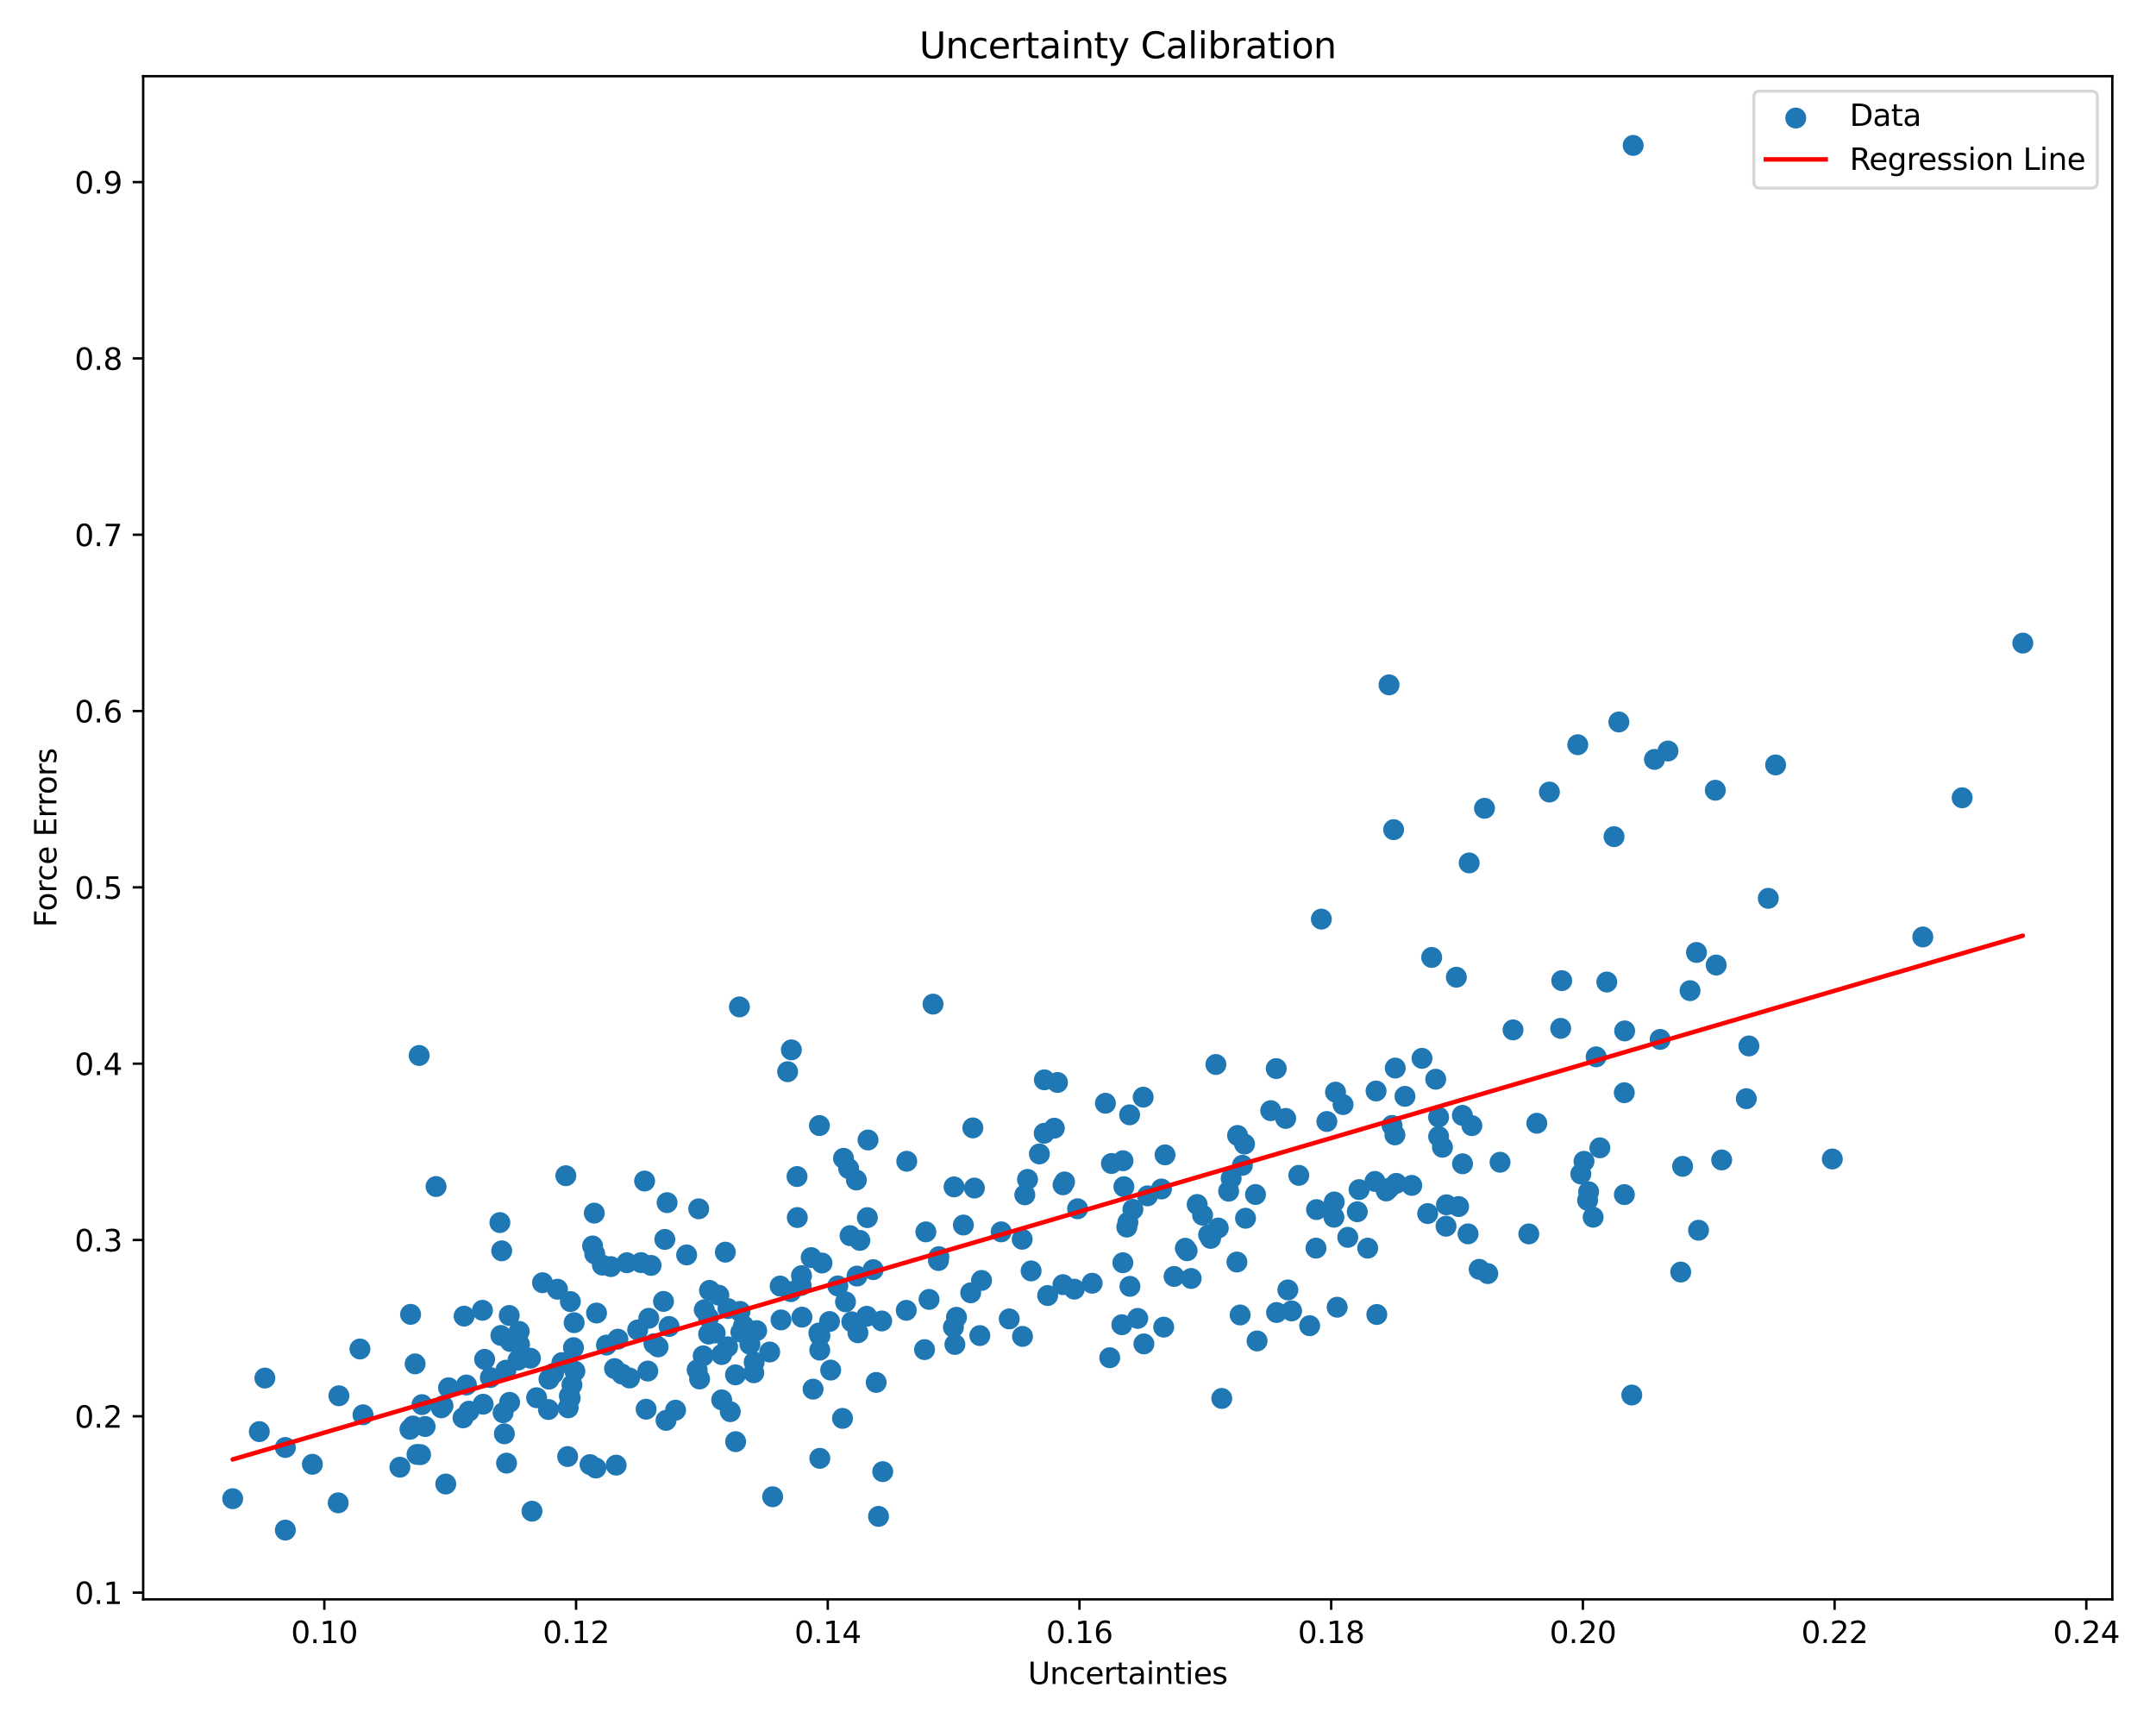 <?xml version="1.0" encoding="utf-8" standalone="no"?>
<!DOCTYPE svg PUBLIC "-//W3C//DTD SVG 1.1//EN"
  "http://www.w3.org/Graphics/SVG/1.1/DTD/svg11.dtd">
<svg xmlns:xlink="http://www.w3.org/1999/xlink" width="720pt" height="576pt" viewBox="0 0 720 576" xmlns="http://www.w3.org/2000/svg" version="1.1">
 <defs>
  <style type="text/css">*{stroke-linejoin: round; stroke-linecap: butt}</style>
 </defs>
 <g id="figure_1">
  <g id="patch_1">
   <path d="M 0 576 
L 720 576 
L 720 0 
L 0 0 
z
" style="fill: #ffffff"/>
  </g>
  <g id="axes_1">
   <g id="patch_2">
    <path d="M 47.81 534.04 
L 705.41 534.04 
L 705.41 25.44 
L 47.81 25.44 
z
" style="fill: #ffffff"/>
   </g>
   <g id="PathCollection_1">
    <defs>
     <path id="m241cf2a7d5" d="M 0 3 
C 0.796 3 1.559 2.684 2.121 2.121 
C 2.684 1.559 3 0.796 3 0 
C 3 -0.796 2.684 -1.559 2.121 -2.121 
C 1.559 -2.684 0.796 -3 0 -3 
C -0.796 -3 -1.559 -2.684 -2.121 -2.121 
C -2.684 -1.559 -3 -0.796 -3 0 
C -3 0.796 -2.684 1.559 -2.121 2.121 
C -1.559 2.684 -0.796 3 0 3 
z
" style="stroke: #1f77b4"/>
    </defs>
    <g clip-path="url(#pe2e39f4df7)">
     <use xlink:href="#m241cf2a7d5" x="169.162" y="488.564" style="fill: #1f77b4; stroke: #1f77b4"/>
     <use xlink:href="#m241cf2a7d5" x="163.754" y="459.981" style="fill: #1f77b4; stroke: #1f77b4"/>
     <use xlink:href="#m241cf2a7d5" x="446.547" y="436.496" style="fill: #1f77b4; stroke: #1f77b4"/>
     <use xlink:href="#m241cf2a7d5" x="469.188" y="366.089" style="fill: #1f77b4; stroke: #1f77b4"/>
     <use xlink:href="#m241cf2a7d5" x="445.579" y="401.353" style="fill: #1f77b4; stroke: #1f77b4"/>
     <use xlink:href="#m241cf2a7d5" x="319.42" y="439.857" style="fill: #1f77b4; stroke: #1f77b4"/>
     <use xlink:href="#m241cf2a7d5" x="426.307" y="438.267" style="fill: #1f77b4; stroke: #1f77b4"/>
     <use xlink:href="#m241cf2a7d5" x="348.713" y="378.416" style="fill: #1f77b4; stroke: #1f77b4"/>
     <use xlink:href="#m241cf2a7d5" x="257.04" y="451.449" style="fill: #1f77b4; stroke: #1f77b4"/>
     <use xlink:href="#m241cf2a7d5" x="191.504" y="450.003" style="fill: #1f77b4; stroke: #1f77b4"/>
     <use xlink:href="#m241cf2a7d5" x="266.262" y="406.553" style="fill: #1f77b4; stroke: #1f77b4"/>
     <use xlink:href="#m241cf2a7d5" x="439.477" y="416.772" style="fill: #1f77b4; stroke: #1f77b4"/>
     <use xlink:href="#m241cf2a7d5" x="355.514" y="394.668" style="fill: #1f77b4; stroke: #1f77b4"/>
     <use xlink:href="#m241cf2a7d5" x="277.022" y="441.268" style="fill: #1f77b4; stroke: #1f77b4"/>
     <use xlink:href="#m241cf2a7d5" x="198.455" y="405.073" style="fill: #1f77b4; stroke: #1f77b4"/>
     <use xlink:href="#m241cf2a7d5" x="221.578" y="434.562" style="fill: #1f77b4; stroke: #1f77b4"/>
     <use xlink:href="#m241cf2a7d5" x="267.658" y="425.964" style="fill: #1f77b4; stroke: #1f77b4"/>
     <use xlink:href="#m241cf2a7d5" x="379.946" y="440.238" style="fill: #1f77b4; stroke: #1f77b4"/>
     <use xlink:href="#m241cf2a7d5" x="463.87" y="228.681" style="fill: #1f77b4; stroke: #1f77b4"/>
     <use xlink:href="#m241cf2a7d5" x="396.442" y="417.638" style="fill: #1f77b4; stroke: #1f77b4"/>
     <use xlink:href="#m241cf2a7d5" x="209.353" y="421.647" style="fill: #1f77b4; stroke: #1f77b4"/>
     <use xlink:href="#m241cf2a7d5" x="566.539" y="318.045" style="fill: #1f77b4; stroke: #1f77b4"/>
     <use xlink:href="#m241cf2a7d5" x="215.267" y="394.37" style="fill: #1f77b4; stroke: #1f77b4"/>
     <use xlink:href="#m241cf2a7d5" x="536.599" y="327.908" style="fill: #1f77b4; stroke: #1f77b4"/>
     <use xlink:href="#m241cf2a7d5" x="510.55" y="412.018" style="fill: #1f77b4; stroke: #1f77b4"/>
     <use xlink:href="#m241cf2a7d5" x="198.62" y="418.696" style="fill: #1f77b4; stroke: #1f77b4"/>
     <use xlink:href="#m241cf2a7d5" x="283.87" y="412.596" style="fill: #1f77b4; stroke: #1f77b4"/>
     <use xlink:href="#m241cf2a7d5" x="141.972" y="476.332" style="fill: #1f77b4; stroke: #1f77b4"/>
     <use xlink:href="#m241cf2a7d5" x="374.972" y="421.649" style="fill: #1f77b4; stroke: #1f77b4"/>
     <use xlink:href="#m241cf2a7d5" x="88.455" y="460.156" style="fill: #1f77b4; stroke: #1f77b4"/>
     <use xlink:href="#m241cf2a7d5" x="136.899" y="477.268" style="fill: #1f77b4; stroke: #1f77b4"/>
     <use xlink:href="#m241cf2a7d5" x="216.662" y="440.202" style="fill: #1f77b4; stroke: #1f77b4"/>
     <use xlink:href="#m241cf2a7d5" x="429.361" y="373.458" style="fill: #1f77b4; stroke: #1f77b4"/>
     <use xlink:href="#m241cf2a7d5" x="327.215" y="445.972" style="fill: #1f77b4; stroke: #1f77b4"/>
     <use xlink:href="#m241cf2a7d5" x="406.048" y="355.448" style="fill: #1f77b4; stroke: #1f77b4"/>
     <use xlink:href="#m241cf2a7d5" x="540.618" y="241.078" style="fill: #1f77b4; stroke: #1f77b4"/>
     <use xlink:href="#m241cf2a7d5" x="355.006" y="395.631" style="fill: #1f77b4; stroke: #1f77b4"/>
     <use xlink:href="#m241cf2a7d5" x="478.115" y="319.701" style="fill: #1f77b4; stroke: #1f77b4"/>
     <use xlink:href="#m241cf2a7d5" x="564.393" y="330.793" style="fill: #1f77b4; stroke: #1f77b4"/>
     <use xlink:href="#m241cf2a7d5" x="147.933" y="469.412" style="fill: #1f77b4; stroke: #1f77b4"/>
     <use xlink:href="#m241cf2a7d5" x="415.946" y="406.792" style="fill: #1f77b4; stroke: #1f77b4"/>
     <use xlink:href="#m241cf2a7d5" x="104.32" y="488.944" style="fill: #1f77b4; stroke: #1f77b4"/>
     <use xlink:href="#m241cf2a7d5" x="191.977" y="457.853" style="fill: #1f77b4; stroke: #1f77b4"/>
     <use xlink:href="#m241cf2a7d5" x="179.2" y="466.715" style="fill: #1f77b4; stroke: #1f77b4"/>
     <use xlink:href="#m241cf2a7d5" x="240.055" y="432.475" style="fill: #1f77b4; stroke: #1f77b4"/>
     <use xlink:href="#m241cf2a7d5" x="480.422" y="373.025" style="fill: #1f77b4; stroke: #1f77b4"/>
     <use xlink:href="#m241cf2a7d5" x="505.281" y="343.891" style="fill: #1f77b4; stroke: #1f77b4"/>
     <use xlink:href="#m241cf2a7d5" x="281.357" y="473.614" style="fill: #1f77b4; stroke: #1f77b4"/>
     <use xlink:href="#m241cf2a7d5" x="557.025" y="250.773" style="fill: #1f77b4; stroke: #1f77b4"/>
     <use xlink:href="#m241cf2a7d5" x="378.332" y="403.821" style="fill: #1f77b4; stroke: #1f77b4"/>
     <use xlink:href="#m241cf2a7d5" x="263.03" y="357.855" style="fill: #1f77b4; stroke: #1f77b4"/>
     <use xlink:href="#m241cf2a7d5" x="411.145" y="393.481" style="fill: #1f77b4; stroke: #1f77b4"/>
     <use xlink:href="#m241cf2a7d5" x="358.769" y="430.463" style="fill: #1f77b4; stroke: #1f77b4"/>
     <use xlink:href="#m241cf2a7d5" x="481.706" y="383.081" style="fill: #1f77b4; stroke: #1f77b4"/>
     <use xlink:href="#m241cf2a7d5" x="289.877" y="380.657" style="fill: #1f77b4; stroke: #1f77b4"/>
     <use xlink:href="#m241cf2a7d5" x="140.451" y="485.722" style="fill: #1f77b4; stroke: #1f77b4"/>
     <use xlink:href="#m241cf2a7d5" x="532.035" y="406.443" style="fill: #1f77b4; stroke: #1f77b4"/>
     <use xlink:href="#m241cf2a7d5" x="258.024" y="499.788" style="fill: #1f77b4; stroke: #1f77b4"/>
     <use xlink:href="#m241cf2a7d5" x="675.519" y="214.739" style="fill: #1f77b4; stroke: #1f77b4"/>
     <use xlink:href="#m241cf2a7d5" x="283.419" y="390.207" style="fill: #1f77b4; stroke: #1f77b4"/>
     <use xlink:href="#m241cf2a7d5" x="95.298" y="483.335" style="fill: #1f77b4; stroke: #1f77b4"/>
     <use xlink:href="#m241cf2a7d5" x="583.171" y="366.861" style="fill: #1f77b4; stroke: #1f77b4"/>
     <use xlink:href="#m241cf2a7d5" x="486.347" y="326.302" style="fill: #1f77b4; stroke: #1f77b4"/>
     <use xlink:href="#m241cf2a7d5" x="293.382" y="506.343" style="fill: #1f77b4; stroke: #1f77b4"/>
     <use xlink:href="#m241cf2a7d5" x="177.656" y="504.61" style="fill: #1f77b4; stroke: #1f77b4"/>
     <use xlink:href="#m241cf2a7d5" x="496.852" y="425.268" style="fill: #1f77b4; stroke: #1f77b4"/>
     <use xlink:href="#m241cf2a7d5" x="377.339" y="429.527" style="fill: #1f77b4; stroke: #1f77b4"/>
     <use xlink:href="#m241cf2a7d5" x="229.305" y="419.034" style="fill: #1f77b4; stroke: #1f77b4"/>
     <use xlink:href="#m241cf2a7d5" x="77.701" y="500.432" style="fill: #1f77b4; stroke: #1f77b4"/>
     <use xlink:href="#m241cf2a7d5" x="241.02" y="452.309" style="fill: #1f77b4; stroke: #1f77b4"/>
     <use xlink:href="#m241cf2a7d5" x="371.158" y="388.507" style="fill: #1f77b4; stroke: #1f77b4"/>
     <use xlink:href="#m241cf2a7d5" x="161.348" y="468.882" style="fill: #1f77b4; stroke: #1f77b4"/>
     <use xlink:href="#m241cf2a7d5" x="527.92" y="391.999" style="fill: #1f77b4; stroke: #1f77b4"/>
     <use xlink:href="#m241cf2a7d5" x="488.363" y="372.433" style="fill: #1f77b4; stroke: #1f77b4"/>
     <use xlink:href="#m241cf2a7d5" x="232.814" y="457.408" style="fill: #1f77b4; stroke: #1f77b4"/>
     <use xlink:href="#m241cf2a7d5" x="217.425" y="422.535" style="fill: #1f77b4; stroke: #1f77b4"/>
     <use xlink:href="#m241cf2a7d5" x="197.897" y="416.041" style="fill: #1f77b4; stroke: #1f77b4"/>
     <use xlink:href="#m241cf2a7d5" x="206.346" y="447.17" style="fill: #1f77b4; stroke: #1f77b4"/>
     <use xlink:href="#m241cf2a7d5" x="318.394" y="443.189" style="fill: #1f77b4; stroke: #1f77b4"/>
     <use xlink:href="#m241cf2a7d5" x="483.044" y="402.297" style="fill: #1f77b4; stroke: #1f77b4"/>
     <use xlink:href="#m241cf2a7d5" x="161.843" y="453.908" style="fill: #1f77b4; stroke: #1f77b4"/>
     <use xlink:href="#m241cf2a7d5" x="251.858" y="454.825" style="fill: #1f77b4; stroke: #1f77b4"/>
     <use xlink:href="#m241cf2a7d5" x="309.192" y="411.339" style="fill: #1f77b4; stroke: #1f77b4"/>
     <use xlink:href="#m241cf2a7d5" x="273.76" y="450.829" style="fill: #1f77b4; stroke: #1f77b4"/>
     <use xlink:href="#m241cf2a7d5" x="267.542" y="429.227" style="fill: #1f77b4; stroke: #1f77b4"/>
     <use xlink:href="#m241cf2a7d5" x="408.014" y="466.956" style="fill: #1f77b4; stroke: #1f77b4"/>
     <use xlink:href="#m241cf2a7d5" x="476.774" y="405.224" style="fill: #1f77b4; stroke: #1f77b4"/>
     <use xlink:href="#m241cf2a7d5" x="121.223" y="472.417" style="fill: #1f77b4; stroke: #1f77b4"/>
     <use xlink:href="#m241cf2a7d5" x="341.466" y="446.243" style="fill: #1f77b4; stroke: #1f77b4"/>
     <use xlink:href="#m241cf2a7d5" x="419.28" y="398.864" style="fill: #1f77b4; stroke: #1f77b4"/>
     <use xlink:href="#m241cf2a7d5" x="413.286" y="379.148" style="fill: #1f77b4; stroke: #1f77b4"/>
     <use xlink:href="#m241cf2a7d5" x="289.659" y="406.584" style="fill: #1f77b4; stroke: #1f77b4"/>
     <use xlink:href="#m241cf2a7d5" x="241.008" y="467.436" style="fill: #1f77b4; stroke: #1f77b4"/>
     <use xlink:href="#m241cf2a7d5" x="592.968" y="255.424" style="fill: #1f77b4; stroke: #1f77b4"/>
     <use xlink:href="#m241cf2a7d5" x="191.006" y="462.429" style="fill: #1f77b4; stroke: #1f77b4"/>
     <use xlink:href="#m241cf2a7d5" x="266.167" y="392.861" style="fill: #1f77b4; stroke: #1f77b4"/>
     <use xlink:href="#m241cf2a7d5" x="389.062" y="385.629" style="fill: #1f77b4; stroke: #1f77b4"/>
     <use xlink:href="#m241cf2a7d5" x="465.941" y="356.643" style="fill: #1f77b4; stroke: #1f77b4"/>
     <use xlink:href="#m241cf2a7d5" x="318.886" y="448.927" style="fill: #1f77b4; stroke: #1f77b4"/>
     <use xlink:href="#m241cf2a7d5" x="381.779" y="366.364" style="fill: #1f77b4; stroke: #1f77b4"/>
     <use xlink:href="#m241cf2a7d5" x="401.603" y="405.756" style="fill: #1f77b4; stroke: #1f77b4"/>
     <use xlink:href="#m241cf2a7d5" x="238.836" y="445.088" style="fill: #1f77b4; stroke: #1f77b4"/>
     <use xlink:href="#m241cf2a7d5" x="487.104" y="402.88" style="fill: #1f77b4; stroke: #1f77b4"/>
     <use xlink:href="#m241cf2a7d5" x="166.936" y="408.234" style="fill: #1f77b4; stroke: #1f77b4"/>
     <use xlink:href="#m241cf2a7d5" x="584.048" y="349.256" style="fill: #1f77b4; stroke: #1f77b4"/>
     <use xlink:href="#m241cf2a7d5" x="327.79" y="427.559" style="fill: #1f77b4; stroke: #1f77b4"/>
     <use xlink:href="#m241cf2a7d5" x="465.406" y="277.035" style="fill: #1f77b4; stroke: #1f77b4"/>
     <use xlink:href="#m241cf2a7d5" x="140.917" y="469.019" style="fill: #1f77b4; stroke: #1f77b4"/>
     <use xlink:href="#m241cf2a7d5" x="574.96" y="387.321" style="fill: #1f77b4; stroke: #1f77b4"/>
     <use xlink:href="#m241cf2a7d5" x="513.223" y="375.069" style="fill: #1f77b4; stroke: #1f77b4"/>
     <use xlink:href="#m241cf2a7d5" x="375.318" y="396.255" style="fill: #1f77b4; stroke: #1f77b4"/>
     <use xlink:href="#m241cf2a7d5" x="202.522" y="449.138" style="fill: #1f77b4; stroke: #1f77b4"/>
     <use xlink:href="#m241cf2a7d5" x="197.039" y="489.054" style="fill: #1f77b4; stroke: #1f77b4"/>
     <use xlink:href="#m241cf2a7d5" x="348.766" y="360.571" style="fill: #1f77b4; stroke: #1f77b4"/>
     <use xlink:href="#m241cf2a7d5" x="286.505" y="445.04" style="fill: #1f77b4; stroke: #1f77b4"/>
     <use xlink:href="#m241cf2a7d5" x="139.981" y="352.438" style="fill: #1f77b4; stroke: #1f77b4"/>
     <use xlink:href="#m241cf2a7d5" x="287.152" y="414.186" style="fill: #1f77b4; stroke: #1f77b4"/>
     <use xlink:href="#m241cf2a7d5" x="148.864" y="495.531" style="fill: #1f77b4; stroke: #1f77b4"/>
     <use xlink:href="#m241cf2a7d5" x="201.166" y="422.434" style="fill: #1f77b4; stroke: #1f77b4"/>
     <use xlink:href="#m241cf2a7d5" x="273.644" y="375.839" style="fill: #1f77b4; stroke: #1f77b4"/>
     <use xlink:href="#m241cf2a7d5" x="86.596" y="478.031" style="fill: #1f77b4; stroke: #1f77b4"/>
     <use xlink:href="#m241cf2a7d5" x="462.936" y="397.678" style="fill: #1f77b4; stroke: #1f77b4"/>
     <use xlink:href="#m241cf2a7d5" x="294.785" y="491.397" style="fill: #1f77b4; stroke: #1f77b4"/>
     <use xlink:href="#m241cf2a7d5" x="464.868" y="375.795" style="fill: #1f77b4; stroke: #1f77b4"/>
     <use xlink:href="#m241cf2a7d5" x="155.77" y="462.468" style="fill: #1f77b4; stroke: #1f77b4"/>
     <use xlink:href="#m241cf2a7d5" x="482.9" y="409.454" style="fill: #1f77b4; stroke: #1f77b4"/>
     <use xlink:href="#m241cf2a7d5" x="534.281" y="383.272" style="fill: #1f77b4; stroke: #1f77b4"/>
     <use xlink:href="#m241cf2a7d5" x="218.386" y="448.676" style="fill: #1f77b4; stroke: #1f77b4"/>
     <use xlink:href="#m241cf2a7d5" x="459.781" y="438.925" style="fill: #1f77b4; stroke: #1f77b4"/>
     <use xlink:href="#m241cf2a7d5" x="207.69" y="458.811" style="fill: #1f77b4; stroke: #1f77b4"/>
     <use xlink:href="#m241cf2a7d5" x="113.18" y="466.066" style="fill: #1f77b4; stroke: #1f77b4"/>
     <use xlink:href="#m241cf2a7d5" x="318.608" y="396.318" style="fill: #1f77b4; stroke: #1f77b4"/>
     <use xlink:href="#m241cf2a7d5" x="369.157" y="368.392" style="fill: #1f77b4; stroke: #1f77b4"/>
     <use xlink:href="#m241cf2a7d5" x="260.527" y="429.424" style="fill: #1f77b4; stroke: #1f77b4"/>
     <use xlink:href="#m241cf2a7d5" x="313.396" y="420.905" style="fill: #1f77b4; stroke: #1f77b4"/>
     <use xlink:href="#m241cf2a7d5" x="167.269" y="445.928" style="fill: #1f77b4; stroke: #1f77b4"/>
     <use xlink:href="#m241cf2a7d5" x="456.749" y="416.777" style="fill: #1f77b4; stroke: #1f77b4"/>
     <use xlink:href="#m241cf2a7d5" x="284.461" y="441.36" style="fill: #1f77b4; stroke: #1f77b4"/>
     <use xlink:href="#m241cf2a7d5" x="279.783" y="429.39" style="fill: #1f77b4; stroke: #1f77b4"/>
     <use xlink:href="#m241cf2a7d5" x="161.115" y="437.525" style="fill: #1f77b4; stroke: #1f77b4"/>
     <use xlink:href="#m241cf2a7d5" x="199.216" y="438.439" style="fill: #1f77b4; stroke: #1f77b4"/>
     <use xlink:href="#m241cf2a7d5" x="448.523" y="368.841" style="fill: #1f77b4; stroke: #1f77b4"/>
     <use xlink:href="#m241cf2a7d5" x="324.165" y="431.684" style="fill: #1f77b4; stroke: #1f77b4"/>
     <use xlink:href="#m241cf2a7d5" x="235.194" y="437.356" style="fill: #1f77b4; stroke: #1f77b4"/>
     <use xlink:href="#m241cf2a7d5" x="170.189" y="468.256" style="fill: #1f77b4; stroke: #1f77b4"/>
     <use xlink:href="#m241cf2a7d5" x="377.23" y="372.261" style="fill: #1f77b4; stroke: #1f77b4"/>
     <use xlink:href="#m241cf2a7d5" x="567.231" y="410.794" style="fill: #1f77b4; stroke: #1f77b4"/>
     <use xlink:href="#m241cf2a7d5" x="354.98" y="428.963" style="fill: #1f77b4; stroke: #1f77b4"/>
     <use xlink:href="#m241cf2a7d5" x="347.101" y="385.319" style="fill: #1f77b4; stroke: #1f77b4"/>
     <use xlink:href="#m241cf2a7d5" x="289.455" y="439.522" style="fill: #1f77b4; stroke: #1f77b4"/>
     <use xlink:href="#m241cf2a7d5" x="491.532" y="375.862" style="fill: #1f77b4; stroke: #1f77b4"/>
     <use xlink:href="#m241cf2a7d5" x="404.293" y="413.517" style="fill: #1f77b4; stroke: #1f77b4"/>
     <use xlink:href="#m241cf2a7d5" x="530.179" y="400.812" style="fill: #1f77b4; stroke: #1f77b4"/>
     <use xlink:href="#m241cf2a7d5" x="274.511" y="421.74" style="fill: #1f77b4; stroke: #1f77b4"/>
     <use xlink:href="#m241cf2a7d5" x="291.601" y="423.953" style="fill: #1f77b4; stroke: #1f77b4"/>
     <use xlink:href="#m241cf2a7d5" x="214.071" y="421.605" style="fill: #1f77b4; stroke: #1f77b4"/>
     <use xlink:href="#m241cf2a7d5" x="167.544" y="417.666" style="fill: #1f77b4; stroke: #1f77b4"/>
     <use xlink:href="#m241cf2a7d5" x="437.366" y="442.669" style="fill: #1f77b4; stroke: #1f77b4"/>
     <use xlink:href="#m241cf2a7d5" x="490.637" y="288.145" style="fill: #1f77b4; stroke: #1f77b4"/>
     <use xlink:href="#m241cf2a7d5" x="325.405" y="396.708" style="fill: #1f77b4; stroke: #1f77b4"/>
     <use xlink:href="#m241cf2a7d5" x="294.441" y="441.087" style="fill: #1f77b4; stroke: #1f77b4"/>
     <use xlink:href="#m241cf2a7d5" x="243.877" y="471.375" style="fill: #1f77b4; stroke: #1f77b4"/>
     <use xlink:href="#m241cf2a7d5" x="526.894" y="248.669" style="fill: #1f77b4; stroke: #1f77b4"/>
     <use xlink:href="#m241cf2a7d5" x="236.602" y="439.986" style="fill: #1f77b4; stroke: #1f77b4"/>
     <use xlink:href="#m241cf2a7d5" x="264.097" y="431.299" style="fill: #1f77b4; stroke: #1f77b4"/>
     <use xlink:href="#m241cf2a7d5" x="190.395" y="466.879" style="fill: #1f77b4; stroke: #1f77b4"/>
     <use xlink:href="#m241cf2a7d5" x="375.034" y="387.586" style="fill: #1f77b4; stroke: #1f77b4"/>
     <use xlink:href="#m241cf2a7d5" x="406.848" y="410.052" style="fill: #1f77b4; stroke: #1f77b4"/>
     <use xlink:href="#m241cf2a7d5" x="655.259" y="266.39" style="fill: #1f77b4; stroke: #1f77b4"/>
     <use xlink:href="#m241cf2a7d5" x="542.46" y="398.894" style="fill: #1f77b4; stroke: #1f77b4"/>
     <use xlink:href="#m241cf2a7d5" x="403.627" y="412.306" style="fill: #1f77b4; stroke: #1f77b4"/>
     <use xlink:href="#m241cf2a7d5" x="212.951" y="444.082" style="fill: #1f77b4; stroke: #1f77b4"/>
     <use xlink:href="#m241cf2a7d5" x="561.902" y="389.464" style="fill: #1f77b4; stroke: #1f77b4"/>
     <use xlink:href="#m241cf2a7d5" x="222.021" y="413.858" style="fill: #1f77b4; stroke: #1f77b4"/>
     <use xlink:href="#m241cf2a7d5" x="292.603" y="461.614" style="fill: #1f77b4; stroke: #1f77b4"/>
     <use xlink:href="#m241cf2a7d5" x="286.208" y="426.1" style="fill: #1f77b4; stroke: #1f77b4"/>
     <use xlink:href="#m241cf2a7d5" x="530.528" y="397.947" style="fill: #1f77b4; stroke: #1f77b4"/>
     <use xlink:href="#m241cf2a7d5" x="264.28" y="350.564" style="fill: #1f77b4; stroke: #1f77b4"/>
     <use xlink:href="#m241cf2a7d5" x="138.632" y="455.414" style="fill: #1f77b4; stroke: #1f77b4"/>
     <use xlink:href="#m241cf2a7d5" x="302.811" y="387.758" style="fill: #1f77b4; stroke: #1f77b4"/>
     <use xlink:href="#m241cf2a7d5" x="395.844" y="416.816" style="fill: #1f77b4; stroke: #1f77b4"/>
     <use xlink:href="#m241cf2a7d5" x="414.907" y="389.107" style="fill: #1f77b4; stroke: #1f77b4"/>
     <use xlink:href="#m241cf2a7d5" x="343.139" y="393.821" style="fill: #1f77b4; stroke: #1f77b4"/>
     <use xlink:href="#m241cf2a7d5" x="419.801" y="447.759" style="fill: #1f77b4; stroke: #1f77b4"/>
     <use xlink:href="#m241cf2a7d5" x="170.06" y="439.256" style="fill: #1f77b4; stroke: #1f77b4"/>
     <use xlink:href="#m241cf2a7d5" x="413.075" y="421.409" style="fill: #1f77b4; stroke: #1f77b4"/>
     <use xlink:href="#m241cf2a7d5" x="490.257" y="412" style="fill: #1f77b4; stroke: #1f77b4"/>
     <use xlink:href="#m241cf2a7d5" x="225.609" y="470.876" style="fill: #1f77b4; stroke: #1f77b4"/>
     <use xlink:href="#m241cf2a7d5" x="353.152" y="361.452" style="fill: #1f77b4; stroke: #1f77b4"/>
     <use xlink:href="#m241cf2a7d5" x="173.393" y="444.568" style="fill: #1f77b4; stroke: #1f77b4"/>
     <use xlink:href="#m241cf2a7d5" x="441.275" y="306.901" style="fill: #1f77b4; stroke: #1f77b4"/>
     <use xlink:href="#m241cf2a7d5" x="139.256" y="485.656" style="fill: #1f77b4; stroke: #1f77b4"/>
     <use xlink:href="#m241cf2a7d5" x="466.291" y="395.14" style="fill: #1f77b4; stroke: #1f77b4"/>
     <use xlink:href="#m241cf2a7d5" x="474.876" y="353.399" style="fill: #1f77b4; stroke: #1f77b4"/>
     <use xlink:href="#m241cf2a7d5" x="342.237" y="398.975" style="fill: #1f77b4; stroke: #1f77b4"/>
     <use xlink:href="#m241cf2a7d5" x="364.725" y="428.494" style="fill: #1f77b4; stroke: #1f77b4"/>
     <use xlink:href="#m241cf2a7d5" x="203.989" y="422.934" style="fill: #1f77b4; stroke: #1f77b4"/>
     <use xlink:href="#m241cf2a7d5" x="243.118" y="436.953" style="fill: #1f77b4; stroke: #1f77b4"/>
     <use xlink:href="#m241cf2a7d5" x="181.179" y="428.315" style="fill: #1f77b4; stroke: #1f77b4"/>
     <use xlink:href="#m241cf2a7d5" x="250.433" y="448.884" style="fill: #1f77b4; stroke: #1f77b4"/>
     <use xlink:href="#m241cf2a7d5" x="590.519" y="299.964" style="fill: #1f77b4; stroke: #1f77b4"/>
     <use xlink:href="#m241cf2a7d5" x="168.95" y="457.532" style="fill: #1f77b4; stroke: #1f77b4"/>
     <use xlink:href="#m241cf2a7d5" x="324.878" y="376.623" style="fill: #1f77b4; stroke: #1f77b4"/>
     <use xlink:href="#m241cf2a7d5" x="190.145" y="466.133" style="fill: #1f77b4; stroke: #1f77b4"/>
     <use xlink:href="#m241cf2a7d5" x="552.517" y="253.578" style="fill: #1f77b4; stroke: #1f77b4"/>
     <use xlink:href="#m241cf2a7d5" x="281.685" y="386.773" style="fill: #1f77b4; stroke: #1f77b4"/>
     <use xlink:href="#m241cf2a7d5" x="120.206" y="450.446" style="fill: #1f77b4; stroke: #1f77b4"/>
     <use xlink:href="#m241cf2a7d5" x="273.46" y="445.116" style="fill: #1f77b4; stroke: #1f77b4"/>
     <use xlink:href="#m241cf2a7d5" x="189.745" y="470.1" style="fill: #1f77b4; stroke: #1f77b4"/>
     <use xlink:href="#m241cf2a7d5" x="310.262" y="433.891" style="fill: #1f77b4; stroke: #1f77b4"/>
     <use xlink:href="#m241cf2a7d5" x="149.791" y="463.389" style="fill: #1f77b4; stroke: #1f77b4"/>
     <use xlink:href="#m241cf2a7d5" x="216.34" y="457.814" style="fill: #1f77b4; stroke: #1f77b4"/>
     <use xlink:href="#m241cf2a7d5" x="177.14" y="453.525" style="fill: #1f77b4; stroke: #1f77b4"/>
     <use xlink:href="#m241cf2a7d5" x="236.642" y="445.466" style="fill: #1f77b4; stroke: #1f77b4"/>
     <use xlink:href="#m241cf2a7d5" x="479.458" y="360.375" style="fill: #1f77b4; stroke: #1f77b4"/>
     <use xlink:href="#m241cf2a7d5" x="573.124" y="322.24" style="fill: #1f77b4; stroke: #1f77b4"/>
     <use xlink:href="#m241cf2a7d5" x="282.361" y="434.705" style="fill: #1f77b4; stroke: #1f77b4"/>
     <use xlink:href="#m241cf2a7d5" x="334.346" y="411.329" style="fill: #1f77b4; stroke: #1f77b4"/>
     <use xlink:href="#m241cf2a7d5" x="168.015" y="471.732" style="fill: #1f77b4; stroke: #1f77b4"/>
     <use xlink:href="#m241cf2a7d5" x="183.146" y="470.659" style="fill: #1f77b4; stroke: #1f77b4"/>
     <use xlink:href="#m241cf2a7d5" x="414.146" y="439.086" style="fill: #1f77b4; stroke: #1f77b4"/>
     <use xlink:href="#m241cf2a7d5" x="270.895" y="419.931" style="fill: #1f77b4; stroke: #1f77b4"/>
     <use xlink:href="#m241cf2a7d5" x="642.124" y="312.868" style="fill: #1f77b4; stroke: #1f77b4"/>
     <use xlink:href="#m241cf2a7d5" x="344.34" y="424.373" style="fill: #1f77b4; stroke: #1f77b4"/>
     <use xlink:href="#m241cf2a7d5" x="388.62" y="443.144" style="fill: #1f77b4; stroke: #1f77b4"/>
     <use xlink:href="#m241cf2a7d5" x="271.523" y="463.851" style="fill: #1f77b4; stroke: #1f77b4"/>
     <use xlink:href="#m241cf2a7d5" x="205.234" y="456.994" style="fill: #1f77b4; stroke: #1f77b4"/>
     <use xlink:href="#m241cf2a7d5" x="233.344" y="403.638" style="fill: #1f77b4; stroke: #1f77b4"/>
     <use xlink:href="#m241cf2a7d5" x="488.417" y="388.604" style="fill: #1f77b4; stroke: #1f77b4"/>
     <use xlink:href="#m241cf2a7d5" x="145.618" y="396.201" style="fill: #1f77b4; stroke: #1f77b4"/>
     <use xlink:href="#m241cf2a7d5" x="137.905" y="476.161" style="fill: #1f77b4; stroke: #1f77b4"/>
     <use xlink:href="#m241cf2a7d5" x="349.861" y="432.589" style="fill: #1f77b4; stroke: #1f77b4"/>
     <use xlink:href="#m241cf2a7d5" x="341.365" y="413.803" style="fill: #1f77b4; stroke: #1f77b4"/>
     <use xlink:href="#m241cf2a7d5" x="352.094" y="376.714" style="fill: #1f77b4; stroke: #1f77b4"/>
     <use xlink:href="#m241cf2a7d5" x="554.401" y="347.075" style="fill: #1f77b4; stroke: #1f77b4"/>
     <use xlink:href="#m241cf2a7d5" x="205.762" y="489.226" style="fill: #1f77b4; stroke: #1f77b4"/>
     <use xlink:href="#m241cf2a7d5" x="544.942" y="465.82" style="fill: #1f77b4; stroke: #1f77b4"/>
     <use xlink:href="#m241cf2a7d5" x="521.543" y="327.445" style="fill: #1f77b4; stroke: #1f77b4"/>
     <use xlink:href="#m241cf2a7d5" x="611.906" y="386.999" style="fill: #1f77b4; stroke: #1f77b4"/>
     <use xlink:href="#m241cf2a7d5" x="247.133" y="437.894" style="fill: #1f77b4; stroke: #1f77b4"/>
     <use xlink:href="#m241cf2a7d5" x="188.963" y="392.585" style="fill: #1f77b4; stroke: #1f77b4"/>
     <use xlink:href="#m241cf2a7d5" x="471.465" y="395.821" style="fill: #1f77b4; stroke: #1f77b4"/>
     <use xlink:href="#m241cf2a7d5" x="459.171" y="394.494" style="fill: #1f77b4; stroke: #1f77b4"/>
     <use xlink:href="#m241cf2a7d5" x="252.696" y="444.315" style="fill: #1f77b4; stroke: #1f77b4"/>
     <use xlink:href="#m241cf2a7d5" x="383.218" y="399.313" style="fill: #1f77b4; stroke: #1f77b4"/>
     <use xlink:href="#m241cf2a7d5" x="431.329" y="437.729" style="fill: #1f77b4; stroke: #1f77b4"/>
     <use xlink:href="#m241cf2a7d5" x="392.083" y="426.221" style="fill: #1f77b4; stroke: #1f77b4"/>
     <use xlink:href="#m241cf2a7d5" x="273.78" y="486.961" style="fill: #1f77b4; stroke: #1f77b4"/>
     <use xlink:href="#m241cf2a7d5" x="374.64" y="442.345" style="fill: #1f77b4; stroke: #1f77b4"/>
     <use xlink:href="#m241cf2a7d5" x="215.772" y="470.554" style="fill: #1f77b4; stroke: #1f77b4"/>
     <use xlink:href="#m241cf2a7d5" x="223.439" y="442.927" style="fill: #1f77b4; stroke: #1f77b4"/>
     <use xlink:href="#m241cf2a7d5" x="430.077" y="430.725" style="fill: #1f77b4; stroke: #1f77b4"/>
     <use xlink:href="#m241cf2a7d5" x="533.034" y="352.902" style="fill: #1f77b4; stroke: #1f77b4"/>
     <use xlink:href="#m241cf2a7d5" x="277.399" y="457.491" style="fill: #1f77b4; stroke: #1f77b4"/>
     <use xlink:href="#m241cf2a7d5" x="173.002" y="454.15" style="fill: #1f77b4; stroke: #1f77b4"/>
     <use xlink:href="#m241cf2a7d5" x="267.816" y="439.821" style="fill: #1f77b4; stroke: #1f77b4"/>
     <use xlink:href="#m241cf2a7d5" x="273.812" y="446.027" style="fill: #1f77b4; stroke: #1f77b4"/>
     <use xlink:href="#m241cf2a7d5" x="313.538" y="419.622" style="fill: #1f77b4; stroke: #1f77b4"/>
     <use xlink:href="#m241cf2a7d5" x="251.724" y="458.387" style="fill: #1f77b4; stroke: #1f77b4"/>
     <use xlink:href="#m241cf2a7d5" x="311.587" y="335.288" style="fill: #1f77b4; stroke: #1f77b4"/>
     <use xlink:href="#m241cf2a7d5" x="528.978" y="387.783" style="fill: #1f77b4; stroke: #1f77b4"/>
     <use xlink:href="#m241cf2a7d5" x="359.86" y="403.625" style="fill: #1f77b4; stroke: #1f77b4"/>
     <use xlink:href="#m241cf2a7d5" x="453.872" y="397.226" style="fill: #1f77b4; stroke: #1f77b4"/>
     <use xlink:href="#m241cf2a7d5" x="433.738" y="392.461" style="fill: #1f77b4; stroke: #1f77b4"/>
     <use xlink:href="#m241cf2a7d5" x="245.614" y="459.08" style="fill: #1f77b4; stroke: #1f77b4"/>
     <use xlink:href="#m241cf2a7d5" x="450.089" y="413.159" style="fill: #1f77b4; stroke: #1f77b4"/>
     <use xlink:href="#m241cf2a7d5" x="173.496" y="448.955" style="fill: #1f77b4; stroke: #1f77b4"/>
     <use xlink:href="#m241cf2a7d5" x="191.737" y="441.662" style="fill: #1f77b4; stroke: #1f77b4"/>
     <use xlink:href="#m241cf2a7d5" x="463.842" y="396.809" style="fill: #1f77b4; stroke: #1f77b4"/>
     <use xlink:href="#m241cf2a7d5" x="465.826" y="378.958" style="fill: #1f77b4; stroke: #1f77b4"/>
     <use xlink:href="#m241cf2a7d5" x="424.367" y="370.861" style="fill: #1f77b4; stroke: #1f77b4"/>
     <use xlink:href="#m241cf2a7d5" x="517.428" y="264.476" style="fill: #1f77b4; stroke: #1f77b4"/>
     <use xlink:href="#m241cf2a7d5" x="219.764" y="449.745" style="fill: #1f77b4; stroke: #1f77b4"/>
     <use xlink:href="#m241cf2a7d5" x="154.992" y="439.478" style="fill: #1f77b4; stroke: #1f77b4"/>
     <use xlink:href="#m241cf2a7d5" x="542.554" y="344.234" style="fill: #1f77b4; stroke: #1f77b4"/>
     <use xlink:href="#m241cf2a7d5" x="95.294" y="510.922" style="fill: #1f77b4; stroke: #1f77b4"/>
     <use xlink:href="#m241cf2a7d5" x="154.629" y="473.449" style="fill: #1f77b4; stroke: #1f77b4"/>
     <use xlink:href="#m241cf2a7d5" x="302.649" y="437.534" style="fill: #1f77b4; stroke: #1f77b4"/>
     <use xlink:href="#m241cf2a7d5" x="234.838" y="452.734" style="fill: #1f77b4; stroke: #1f77b4"/>
     <use xlink:href="#m241cf2a7d5" x="242.225" y="418.113" style="fill: #1f77b4; stroke: #1f77b4"/>
     <use xlink:href="#m241cf2a7d5" x="493.97" y="423.846" style="fill: #1f77b4; stroke: #1f77b4"/>
     <use xlink:href="#m241cf2a7d5" x="446.001" y="364.677" style="fill: #1f77b4; stroke: #1f77b4"/>
     <use xlink:href="#m241cf2a7d5" x="170.407" y="447.945" style="fill: #1f77b4; stroke: #1f77b4"/>
     <use xlink:href="#m241cf2a7d5" x="233.627" y="460.453" style="fill: #1f77b4; stroke: #1f77b4"/>
     <use xlink:href="#m241cf2a7d5" x="545.402" y="48.558" style="fill: #1f77b4; stroke: #1f77b4"/>
     <use xlink:href="#m241cf2a7d5" x="500.944" y="388.092" style="fill: #1f77b4; stroke: #1f77b4"/>
     <use xlink:href="#m241cf2a7d5" x="248.312" y="442.649" style="fill: #1f77b4; stroke: #1f77b4"/>
     <use xlink:href="#m241cf2a7d5" x="184.858" y="458.569" style="fill: #1f77b4; stroke: #1f77b4"/>
     <use xlink:href="#m241cf2a7d5" x="321.722" y="409.056" style="fill: #1f77b4; stroke: #1f77b4"/>
     <use xlink:href="#m241cf2a7d5" x="147.367" y="470.092" style="fill: #1f77b4; stroke: #1f77b4"/>
     <use xlink:href="#m241cf2a7d5" x="189.57" y="486.36" style="fill: #1f77b4; stroke: #1f77b4"/>
     <use xlink:href="#m241cf2a7d5" x="376.671" y="408.135" style="fill: #1f77b4; stroke: #1f77b4"/>
     <use xlink:href="#m241cf2a7d5" x="382.006" y="448.745" style="fill: #1f77b4; stroke: #1f77b4"/>
     <use xlink:href="#m241cf2a7d5" x="480.431" y="379.497" style="fill: #1f77b4; stroke: #1f77b4"/>
     <use xlink:href="#m241cf2a7d5" x="399.794" y="402.187" style="fill: #1f77b4; stroke: #1f77b4"/>
     <use xlink:href="#m241cf2a7d5" x="242.988" y="449.715" style="fill: #1f77b4; stroke: #1f77b4"/>
     <use xlink:href="#m241cf2a7d5" x="156.624" y="471.206" style="fill: #1f77b4; stroke: #1f77b4"/>
     <use xlink:href="#m241cf2a7d5" x="112.943" y="501.818" style="fill: #1f77b4; stroke: #1f77b4"/>
     <use xlink:href="#m241cf2a7d5" x="443.108" y="374.485" style="fill: #1f77b4; stroke: #1f77b4"/>
     <use xlink:href="#m241cf2a7d5" x="183.33" y="460.509" style="fill: #1f77b4; stroke: #1f77b4"/>
     <use xlink:href="#m241cf2a7d5" x="222.422" y="474.282" style="fill: #1f77b4; stroke: #1f77b4"/>
     <use xlink:href="#m241cf2a7d5" x="542.433" y="364.868" style="fill: #1f77b4; stroke: #1f77b4"/>
     <use xlink:href="#m241cf2a7d5" x="445.471" y="406.447" style="fill: #1f77b4; stroke: #1f77b4"/>
     <use xlink:href="#m241cf2a7d5" x="308.752" y="450.657" style="fill: #1f77b4; stroke: #1f77b4"/>
     <use xlink:href="#m241cf2a7d5" x="247.422" y="444.812" style="fill: #1f77b4; stroke: #1f77b4"/>
     <use xlink:href="#m241cf2a7d5" x="168.426" y="478.767" style="fill: #1f77b4; stroke: #1f77b4"/>
     <use xlink:href="#m241cf2a7d5" x="198.997" y="490.196" style="fill: #1f77b4; stroke: #1f77b4"/>
     <use xlink:href="#m241cf2a7d5" x="572.832" y="263.871" style="fill: #1f77b4; stroke: #1f77b4"/>
     <use xlink:href="#m241cf2a7d5" x="137.119" y="438.88" style="fill: #1f77b4; stroke: #1f77b4"/>
     <use xlink:href="#m241cf2a7d5" x="387.862" y="397.019" style="fill: #1f77b4; stroke: #1f77b4"/>
     <use xlink:href="#m241cf2a7d5" x="561.279" y="424.758" style="fill: #1f77b4; stroke: #1f77b4"/>
     <use xlink:href="#m241cf2a7d5" x="415.617" y="382.02" style="fill: #1f77b4; stroke: #1f77b4"/>
     <use xlink:href="#m241cf2a7d5" x="260.815" y="440.736" style="fill: #1f77b4; stroke: #1f77b4"/>
     <use xlink:href="#m241cf2a7d5" x="370.598" y="453.362" style="fill: #1f77b4; stroke: #1f77b4"/>
     <use xlink:href="#m241cf2a7d5" x="439.663" y="403.899" style="fill: #1f77b4; stroke: #1f77b4"/>
     <use xlink:href="#m241cf2a7d5" x="453.268" y="404.623" style="fill: #1f77b4; stroke: #1f77b4"/>
     <use xlink:href="#m241cf2a7d5" x="426.2" y="356.814" style="fill: #1f77b4; stroke: #1f77b4"/>
     <use xlink:href="#m241cf2a7d5" x="410.308" y="397.757" style="fill: #1f77b4; stroke: #1f77b4"/>
     <use xlink:href="#m241cf2a7d5" x="190.475" y="434.608" style="fill: #1f77b4; stroke: #1f77b4"/>
     <use xlink:href="#m241cf2a7d5" x="246.934" y="336.217" style="fill: #1f77b4; stroke: #1f77b4"/>
     <use xlink:href="#m241cf2a7d5" x="495.745" y="269.904" style="fill: #1f77b4; stroke: #1f77b4"/>
     <use xlink:href="#m241cf2a7d5" x="236.945" y="430.879" style="fill: #1f77b4; stroke: #1f77b4"/>
     <use xlink:href="#m241cf2a7d5" x="210.249" y="460.14" style="fill: #1f77b4; stroke: #1f77b4"/>
     <use xlink:href="#m241cf2a7d5" x="459.541" y="364.296" style="fill: #1f77b4; stroke: #1f77b4"/>
     <use xlink:href="#m241cf2a7d5" x="133.542" y="489.912" style="fill: #1f77b4; stroke: #1f77b4"/>
     <use xlink:href="#m241cf2a7d5" x="337.038" y="440.401" style="fill: #1f77b4; stroke: #1f77b4"/>
     <use xlink:href="#m241cf2a7d5" x="539.015" y="279.369" style="fill: #1f77b4; stroke: #1f77b4"/>
     <use xlink:href="#m241cf2a7d5" x="521.195" y="343.389" style="fill: #1f77b4; stroke: #1f77b4"/>
     <use xlink:href="#m241cf2a7d5" x="186.175" y="430.496" style="fill: #1f77b4; stroke: #1f77b4"/>
     <use xlink:href="#m241cf2a7d5" x="397.796" y="426.897" style="fill: #1f77b4; stroke: #1f77b4"/>
     <use xlink:href="#m241cf2a7d5" x="285.989" y="394.025" style="fill: #1f77b4; stroke: #1f77b4"/>
     <use xlink:href="#m241cf2a7d5" x="187.655" y="454.992" style="fill: #1f77b4; stroke: #1f77b4"/>
     <use xlink:href="#m241cf2a7d5" x="376.299" y="409.739" style="fill: #1f77b4; stroke: #1f77b4"/>
     <use xlink:href="#m241cf2a7d5" x="222.776" y="401.577" style="fill: #1f77b4; stroke: #1f77b4"/>
     <use xlink:href="#m241cf2a7d5" x="245.668" y="481.389" style="fill: #1f77b4; stroke: #1f77b4"/>
    </g>
   </g>
   <g id="matplotlib.axis_1">
    <g id="xtick_1">
     <g id="line2d_1">
      <defs>
       <path id="m16351a7693" d="M 0 0 
L 0 3.5 
" style="stroke: #000000; stroke-width: 0.8"/>
      </defs>
      <g>
       <use xlink:href="#m16351a7693" x="108.316" y="534.04" style="stroke: #000000; stroke-width: 0.8"/>
      </g>
     </g>
     <g id="text_1">
      <!-- 0.10 -->
      <g transform="translate(97.183 548.638) scale(0.1 -0.1)">
       <defs>
        <path id="DejaVuSans-30" d="M 2034 4250 
Q 1547 4250 1301 3770 
Q 1056 3291 1056 2328 
Q 1056 1369 1301 889 
Q 1547 409 2034 409 
Q 2525 409 2770 889 
Q 3016 1369 3016 2328 
Q 3016 3291 2770 3770 
Q 2525 4250 2034 4250 
z
M 2034 4750 
Q 2819 4750 3233 4129 
Q 3647 3509 3647 2328 
Q 3647 1150 3233 529 
Q 2819 -91 2034 -91 
Q 1250 -91 836 529 
Q 422 1150 422 2328 
Q 422 3509 836 4129 
Q 1250 4750 2034 4750 
z
" transform="scale(0.016)"/>
        <path id="DejaVuSans-2e" d="M 684 794 
L 1344 794 
L 1344 0 
L 684 0 
L 684 794 
z
" transform="scale(0.016)"/>
        <path id="DejaVuSans-31" d="M 794 531 
L 1825 531 
L 1825 4091 
L 703 3866 
L 703 4441 
L 1819 4666 
L 2450 4666 
L 2450 531 
L 3481 531 
L 3481 0 
L 794 0 
L 794 531 
z
" transform="scale(0.016)"/>
       </defs>
       <use xlink:href="#DejaVuSans-30"/>
       <use xlink:href="#DejaVuSans-2e" x="63.623"/>
       <use xlink:href="#DejaVuSans-31" x="95.41"/>
       <use xlink:href="#DejaVuSans-30" x="159.033"/>
      </g>
     </g>
    </g>
    <g id="xtick_2">
     <g id="line2d_2">
      <g>
       <use xlink:href="#m16351a7693" x="192.375" y="534.04" style="stroke: #000000; stroke-width: 0.8"/>
      </g>
     </g>
     <g id="text_2">
      <!-- 0.12 -->
      <g transform="translate(181.242 548.638) scale(0.1 -0.1)">
       <defs>
        <path id="DejaVuSans-32" d="M 1228 531 
L 3431 531 
L 3431 0 
L 469 0 
L 469 531 
Q 828 903 1448 1529 
Q 2069 2156 2228 2338 
Q 2531 2678 2651 2914 
Q 2772 3150 2772 3378 
Q 2772 3750 2511 3984 
Q 2250 4219 1831 4219 
Q 1534 4219 1204 4116 
Q 875 4013 500 3803 
L 500 4441 
Q 881 4594 1212 4672 
Q 1544 4750 1819 4750 
Q 2544 4750 2975 4387 
Q 3406 4025 3406 3419 
Q 3406 3131 3298 2873 
Q 3191 2616 2906 2266 
Q 2828 2175 2409 1742 
Q 1991 1309 1228 531 
z
" transform="scale(0.016)"/>
       </defs>
       <use xlink:href="#DejaVuSans-30"/>
       <use xlink:href="#DejaVuSans-2e" x="63.623"/>
       <use xlink:href="#DejaVuSans-31" x="95.41"/>
       <use xlink:href="#DejaVuSans-32" x="159.033"/>
      </g>
     </g>
    </g>
    <g id="xtick_3">
     <g id="line2d_3">
      <g>
       <use xlink:href="#m16351a7693" x="276.433" y="534.04" style="stroke: #000000; stroke-width: 0.8"/>
      </g>
     </g>
     <g id="text_3">
      <!-- 0.14 -->
      <g transform="translate(265.3 548.638) scale(0.1 -0.1)">
       <defs>
        <path id="DejaVuSans-34" d="M 2419 4116 
L 825 1625 
L 2419 1625 
L 2419 4116 
z
M 2253 4666 
L 3047 4666 
L 3047 1625 
L 3713 1625 
L 3713 1100 
L 3047 1100 
L 3047 0 
L 2419 0 
L 2419 1100 
L 313 1100 
L 313 1709 
L 2253 4666 
z
" transform="scale(0.016)"/>
       </defs>
       <use xlink:href="#DejaVuSans-30"/>
       <use xlink:href="#DejaVuSans-2e" x="63.623"/>
       <use xlink:href="#DejaVuSans-31" x="95.41"/>
       <use xlink:href="#DejaVuSans-34" x="159.033"/>
      </g>
     </g>
    </g>
    <g id="xtick_4">
     <g id="line2d_4">
      <g>
       <use xlink:href="#m16351a7693" x="360.491" y="534.04" style="stroke: #000000; stroke-width: 0.8"/>
      </g>
     </g>
     <g id="text_4">
      <!-- 0.16 -->
      <g transform="translate(349.358 548.638) scale(0.1 -0.1)">
       <defs>
        <path id="DejaVuSans-36" d="M 2113 2584 
Q 1688 2584 1439 2293 
Q 1191 2003 1191 1497 
Q 1191 994 1439 701 
Q 1688 409 2113 409 
Q 2538 409 2786 701 
Q 3034 994 3034 1497 
Q 3034 2003 2786 2293 
Q 2538 2584 2113 2584 
z
M 3366 4563 
L 3366 3988 
Q 3128 4100 2886 4159 
Q 2644 4219 2406 4219 
Q 1781 4219 1451 3797 
Q 1122 3375 1075 2522 
Q 1259 2794 1537 2939 
Q 1816 3084 2150 3084 
Q 2853 3084 3261 2657 
Q 3669 2231 3669 1497 
Q 3669 778 3244 343 
Q 2819 -91 2113 -91 
Q 1303 -91 875 529 
Q 447 1150 447 2328 
Q 447 3434 972 4092 
Q 1497 4750 2381 4750 
Q 2619 4750 2861 4703 
Q 3103 4656 3366 4563 
z
" transform="scale(0.016)"/>
       </defs>
       <use xlink:href="#DejaVuSans-30"/>
       <use xlink:href="#DejaVuSans-2e" x="63.623"/>
       <use xlink:href="#DejaVuSans-31" x="95.41"/>
       <use xlink:href="#DejaVuSans-36" x="159.033"/>
      </g>
     </g>
    </g>
    <g id="xtick_5">
     <g id="line2d_5">
      <g>
       <use xlink:href="#m16351a7693" x="444.55" y="534.04" style="stroke: #000000; stroke-width: 0.8"/>
      </g>
     </g>
     <g id="text_5">
      <!-- 0.18 -->
      <g transform="translate(433.417 548.638) scale(0.1 -0.1)">
       <defs>
        <path id="DejaVuSans-38" d="M 2034 2216 
Q 1584 2216 1326 1975 
Q 1069 1734 1069 1313 
Q 1069 891 1326 650 
Q 1584 409 2034 409 
Q 2484 409 2743 651 
Q 3003 894 3003 1313 
Q 3003 1734 2745 1975 
Q 2488 2216 2034 2216 
z
M 1403 2484 
Q 997 2584 770 2862 
Q 544 3141 544 3541 
Q 544 4100 942 4425 
Q 1341 4750 2034 4750 
Q 2731 4750 3128 4425 
Q 3525 4100 3525 3541 
Q 3525 3141 3298 2862 
Q 3072 2584 2669 2484 
Q 3125 2378 3379 2068 
Q 3634 1759 3634 1313 
Q 3634 634 3220 271 
Q 2806 -91 2034 -91 
Q 1263 -91 848 271 
Q 434 634 434 1313 
Q 434 1759 690 2068 
Q 947 2378 1403 2484 
z
M 1172 3481 
Q 1172 3119 1398 2916 
Q 1625 2713 2034 2713 
Q 2441 2713 2670 2916 
Q 2900 3119 2900 3481 
Q 2900 3844 2670 4047 
Q 2441 4250 2034 4250 
Q 1625 4250 1398 4047 
Q 1172 3844 1172 3481 
z
" transform="scale(0.016)"/>
       </defs>
       <use xlink:href="#DejaVuSans-30"/>
       <use xlink:href="#DejaVuSans-2e" x="63.623"/>
       <use xlink:href="#DejaVuSans-31" x="95.41"/>
       <use xlink:href="#DejaVuSans-38" x="159.033"/>
      </g>
     </g>
    </g>
    <g id="xtick_6">
     <g id="line2d_6">
      <g>
       <use xlink:href="#m16351a7693" x="528.608" y="534.04" style="stroke: #000000; stroke-width: 0.8"/>
      </g>
     </g>
     <g id="text_6">
      <!-- 0.20 -->
      <g transform="translate(517.475 548.638) scale(0.1 -0.1)">
       <use xlink:href="#DejaVuSans-30"/>
       <use xlink:href="#DejaVuSans-2e" x="63.623"/>
       <use xlink:href="#DejaVuSans-32" x="95.41"/>
       <use xlink:href="#DejaVuSans-30" x="159.033"/>
      </g>
     </g>
    </g>
    <g id="xtick_7">
     <g id="line2d_7">
      <g>
       <use xlink:href="#m16351a7693" x="612.666" y="534.04" style="stroke: #000000; stroke-width: 0.8"/>
      </g>
     </g>
     <g id="text_7">
      <!-- 0.22 -->
      <g transform="translate(601.533 548.638) scale(0.1 -0.1)">
       <use xlink:href="#DejaVuSans-30"/>
       <use xlink:href="#DejaVuSans-2e" x="63.623"/>
       <use xlink:href="#DejaVuSans-32" x="95.41"/>
       <use xlink:href="#DejaVuSans-32" x="159.033"/>
      </g>
     </g>
    </g>
    <g id="xtick_8">
     <g id="line2d_8">
      <g>
       <use xlink:href="#m16351a7693" x="696.725" y="534.04" style="stroke: #000000; stroke-width: 0.8"/>
      </g>
     </g>
     <g id="text_8">
      <!-- 0.24 -->
      <g transform="translate(685.592 548.638) scale(0.1 -0.1)">
       <use xlink:href="#DejaVuSans-30"/>
       <use xlink:href="#DejaVuSans-2e" x="63.623"/>
       <use xlink:href="#DejaVuSans-32" x="95.41"/>
       <use xlink:href="#DejaVuSans-34" x="159.033"/>
      </g>
     </g>
    </g>
    <g id="text_9">
     <!-- Uncertainties -->
     <g transform="translate(343.288 562.317) scale(0.1 -0.1)">
      <defs>
       <path id="DejaVuSans-55" d="M 556 4666 
L 1191 4666 
L 1191 1831 
Q 1191 1081 1462 751 
Q 1734 422 2344 422 
Q 2950 422 3222 751 
Q 3494 1081 3494 1831 
L 3494 4666 
L 4128 4666 
L 4128 1753 
Q 4128 841 3676 375 
Q 3225 -91 2344 -91 
Q 1459 -91 1007 375 
Q 556 841 556 1753 
L 556 4666 
z
" transform="scale(0.016)"/>
       <path id="DejaVuSans-6e" d="M 3513 2113 
L 3513 0 
L 2938 0 
L 2938 2094 
Q 2938 2591 2744 2837 
Q 2550 3084 2163 3084 
Q 1697 3084 1428 2787 
Q 1159 2491 1159 1978 
L 1159 0 
L 581 0 
L 581 3500 
L 1159 3500 
L 1159 2956 
Q 1366 3272 1645 3428 
Q 1925 3584 2291 3584 
Q 2894 3584 3203 3211 
Q 3513 2838 3513 2113 
z
" transform="scale(0.016)"/>
       <path id="DejaVuSans-63" d="M 3122 3366 
L 3122 2828 
Q 2878 2963 2633 3030 
Q 2388 3097 2138 3097 
Q 1578 3097 1268 2742 
Q 959 2388 959 1747 
Q 959 1106 1268 751 
Q 1578 397 2138 397 
Q 2388 397 2633 464 
Q 2878 531 3122 666 
L 3122 134 
Q 2881 22 2623 -34 
Q 2366 -91 2075 -91 
Q 1284 -91 818 406 
Q 353 903 353 1747 
Q 353 2603 823 3093 
Q 1294 3584 2113 3584 
Q 2378 3584 2631 3529 
Q 2884 3475 3122 3366 
z
" transform="scale(0.016)"/>
       <path id="DejaVuSans-65" d="M 3597 1894 
L 3597 1613 
L 953 1613 
Q 991 1019 1311 708 
Q 1631 397 2203 397 
Q 2534 397 2845 478 
Q 3156 559 3463 722 
L 3463 178 
Q 3153 47 2828 -22 
Q 2503 -91 2169 -91 
Q 1331 -91 842 396 
Q 353 884 353 1716 
Q 353 2575 817 3079 
Q 1281 3584 2069 3584 
Q 2775 3584 3186 3129 
Q 3597 2675 3597 1894 
z
M 3022 2063 
Q 3016 2534 2758 2815 
Q 2500 3097 2075 3097 
Q 1594 3097 1305 2825 
Q 1016 2553 972 2059 
L 3022 2063 
z
" transform="scale(0.016)"/>
       <path id="DejaVuSans-72" d="M 2631 2963 
Q 2534 3019 2420 3045 
Q 2306 3072 2169 3072 
Q 1681 3072 1420 2755 
Q 1159 2438 1159 1844 
L 1159 0 
L 581 0 
L 581 3500 
L 1159 3500 
L 1159 2956 
Q 1341 3275 1631 3429 
Q 1922 3584 2338 3584 
Q 2397 3584 2469 3576 
Q 2541 3569 2628 3553 
L 2631 2963 
z
" transform="scale(0.016)"/>
       <path id="DejaVuSans-74" d="M 1172 4494 
L 1172 3500 
L 2356 3500 
L 2356 3053 
L 1172 3053 
L 1172 1153 
Q 1172 725 1289 603 
Q 1406 481 1766 481 
L 2356 481 
L 2356 0 
L 1766 0 
Q 1100 0 847 248 
Q 594 497 594 1153 
L 594 3053 
L 172 3053 
L 172 3500 
L 594 3500 
L 594 4494 
L 1172 4494 
z
" transform="scale(0.016)"/>
       <path id="DejaVuSans-61" d="M 2194 1759 
Q 1497 1759 1228 1600 
Q 959 1441 959 1056 
Q 959 750 1161 570 
Q 1363 391 1709 391 
Q 2188 391 2477 730 
Q 2766 1069 2766 1631 
L 2766 1759 
L 2194 1759 
z
M 3341 1997 
L 3341 0 
L 2766 0 
L 2766 531 
Q 2569 213 2275 61 
Q 1981 -91 1556 -91 
Q 1019 -91 701 211 
Q 384 513 384 1019 
Q 384 1609 779 1909 
Q 1175 2209 1959 2209 
L 2766 2209 
L 2766 2266 
Q 2766 2663 2505 2880 
Q 2244 3097 1772 3097 
Q 1472 3097 1187 3025 
Q 903 2953 641 2809 
L 641 3341 
Q 956 3463 1253 3523 
Q 1550 3584 1831 3584 
Q 2591 3584 2966 3190 
Q 3341 2797 3341 1997 
z
" transform="scale(0.016)"/>
       <path id="DejaVuSans-69" d="M 603 3500 
L 1178 3500 
L 1178 0 
L 603 0 
L 603 3500 
z
M 603 4863 
L 1178 4863 
L 1178 4134 
L 603 4134 
L 603 4863 
z
" transform="scale(0.016)"/>
       <path id="DejaVuSans-73" d="M 2834 3397 
L 2834 2853 
Q 2591 2978 2328 3040 
Q 2066 3103 1784 3103 
Q 1356 3103 1142 2972 
Q 928 2841 928 2578 
Q 928 2378 1081 2264 
Q 1234 2150 1697 2047 
L 1894 2003 
Q 2506 1872 2764 1633 
Q 3022 1394 3022 966 
Q 3022 478 2636 193 
Q 2250 -91 1575 -91 
Q 1294 -91 989 -36 
Q 684 19 347 128 
L 347 722 
Q 666 556 975 473 
Q 1284 391 1588 391 
Q 1994 391 2212 530 
Q 2431 669 2431 922 
Q 2431 1156 2273 1281 
Q 2116 1406 1581 1522 
L 1381 1569 
Q 847 1681 609 1914 
Q 372 2147 372 2553 
Q 372 3047 722 3315 
Q 1072 3584 1716 3584 
Q 2034 3584 2315 3537 
Q 2597 3491 2834 3397 
z
" transform="scale(0.016)"/>
      </defs>
      <use xlink:href="#DejaVuSans-55"/>
      <use xlink:href="#DejaVuSans-6e" x="73.193"/>
      <use xlink:href="#DejaVuSans-63" x="136.572"/>
      <use xlink:href="#DejaVuSans-65" x="191.553"/>
      <use xlink:href="#DejaVuSans-72" x="253.076"/>
      <use xlink:href="#DejaVuSans-74" x="294.189"/>
      <use xlink:href="#DejaVuSans-61" x="333.398"/>
      <use xlink:href="#DejaVuSans-69" x="394.678"/>
      <use xlink:href="#DejaVuSans-6e" x="422.461"/>
      <use xlink:href="#DejaVuSans-74" x="485.84"/>
      <use xlink:href="#DejaVuSans-69" x="525.049"/>
      <use xlink:href="#DejaVuSans-65" x="552.832"/>
      <use xlink:href="#DejaVuSans-73" x="614.355"/>
     </g>
    </g>
   </g>
   <g id="matplotlib.axis_2">
    <g id="ytick_1">
     <g id="line2d_9">
      <defs>
       <path id="m588b564dbc" d="M 0 0 
L -3.5 0 
" style="stroke: #000000; stroke-width: 0.8"/>
      </defs>
      <g>
       <use xlink:href="#m588b564dbc" x="47.81" y="531.795" style="stroke: #000000; stroke-width: 0.8"/>
      </g>
     </g>
     <g id="text_10">
      <!-- 0.1 -->
      <g transform="translate(24.907 535.594) scale(0.1 -0.1)">
       <use xlink:href="#DejaVuSans-30"/>
       <use xlink:href="#DejaVuSans-2e" x="63.623"/>
       <use xlink:href="#DejaVuSans-31" x="95.41"/>
      </g>
     </g>
    </g>
    <g id="ytick_2">
     <g id="line2d_10">
      <g>
       <use xlink:href="#m588b564dbc" x="47.81" y="472.921" style="stroke: #000000; stroke-width: 0.8"/>
      </g>
     </g>
     <g id="text_11">
      <!-- 0.2 -->
      <g transform="translate(24.907 476.72) scale(0.1 -0.1)">
       <use xlink:href="#DejaVuSans-30"/>
       <use xlink:href="#DejaVuSans-2e" x="63.623"/>
       <use xlink:href="#DejaVuSans-32" x="95.41"/>
      </g>
     </g>
    </g>
    <g id="ytick_3">
     <g id="line2d_11">
      <g>
       <use xlink:href="#m588b564dbc" x="47.81" y="414.047" style="stroke: #000000; stroke-width: 0.8"/>
      </g>
     </g>
     <g id="text_12">
      <!-- 0.3 -->
      <g transform="translate(24.907 417.846) scale(0.1 -0.1)">
       <defs>
        <path id="DejaVuSans-33" d="M 2597 2516 
Q 3050 2419 3304 2112 
Q 3559 1806 3559 1356 
Q 3559 666 3084 287 
Q 2609 -91 1734 -91 
Q 1441 -91 1130 -33 
Q 819 25 488 141 
L 488 750 
Q 750 597 1062 519 
Q 1375 441 1716 441 
Q 2309 441 2620 675 
Q 2931 909 2931 1356 
Q 2931 1769 2642 2001 
Q 2353 2234 1838 2234 
L 1294 2234 
L 1294 2753 
L 1863 2753 
Q 2328 2753 2575 2939 
Q 2822 3125 2822 3475 
Q 2822 3834 2567 4026 
Q 2313 4219 1838 4219 
Q 1578 4219 1281 4162 
Q 984 4106 628 3988 
L 628 4550 
Q 988 4650 1302 4700 
Q 1616 4750 1894 4750 
Q 2613 4750 3031 4423 
Q 3450 4097 3450 3541 
Q 3450 3153 3228 2886 
Q 3006 2619 2597 2516 
z
" transform="scale(0.016)"/>
       </defs>
       <use xlink:href="#DejaVuSans-30"/>
       <use xlink:href="#DejaVuSans-2e" x="63.623"/>
       <use xlink:href="#DejaVuSans-33" x="95.41"/>
      </g>
     </g>
    </g>
    <g id="ytick_4">
     <g id="line2d_12">
      <g>
       <use xlink:href="#m588b564dbc" x="47.81" y="355.173" style="stroke: #000000; stroke-width: 0.8"/>
      </g>
     </g>
     <g id="text_13">
      <!-- 0.4 -->
      <g transform="translate(24.907 358.972) scale(0.1 -0.1)">
       <use xlink:href="#DejaVuSans-30"/>
       <use xlink:href="#DejaVuSans-2e" x="63.623"/>
       <use xlink:href="#DejaVuSans-34" x="95.41"/>
      </g>
     </g>
    </g>
    <g id="ytick_5">
     <g id="line2d_13">
      <g>
       <use xlink:href="#m588b564dbc" x="47.81" y="296.299" style="stroke: #000000; stroke-width: 0.8"/>
      </g>
     </g>
     <g id="text_14">
      <!-- 0.5 -->
      <g transform="translate(24.907 300.099) scale(0.1 -0.1)">
       <defs>
        <path id="DejaVuSans-35" d="M 691 4666 
L 3169 4666 
L 3169 4134 
L 1269 4134 
L 1269 2991 
Q 1406 3038 1543 3061 
Q 1681 3084 1819 3084 
Q 2600 3084 3056 2656 
Q 3513 2228 3513 1497 
Q 3513 744 3044 326 
Q 2575 -91 1722 -91 
Q 1428 -91 1123 -41 
Q 819 9 494 109 
L 494 744 
Q 775 591 1075 516 
Q 1375 441 1709 441 
Q 2250 441 2565 725 
Q 2881 1009 2881 1497 
Q 2881 1984 2565 2268 
Q 2250 2553 1709 2553 
Q 1456 2553 1204 2497 
Q 953 2441 691 2322 
L 691 4666 
z
" transform="scale(0.016)"/>
       </defs>
       <use xlink:href="#DejaVuSans-30"/>
       <use xlink:href="#DejaVuSans-2e" x="63.623"/>
       <use xlink:href="#DejaVuSans-35" x="95.41"/>
      </g>
     </g>
    </g>
    <g id="ytick_6">
     <g id="line2d_14">
      <g>
       <use xlink:href="#m588b564dbc" x="47.81" y="237.426" style="stroke: #000000; stroke-width: 0.8"/>
      </g>
     </g>
     <g id="text_15">
      <!-- 0.6 -->
      <g transform="translate(24.907 241.225) scale(0.1 -0.1)">
       <use xlink:href="#DejaVuSans-30"/>
       <use xlink:href="#DejaVuSans-2e" x="63.623"/>
       <use xlink:href="#DejaVuSans-36" x="95.41"/>
      </g>
     </g>
    </g>
    <g id="ytick_7">
     <g id="line2d_15">
      <g>
       <use xlink:href="#m588b564dbc" x="47.81" y="178.552" style="stroke: #000000; stroke-width: 0.8"/>
      </g>
     </g>
     <g id="text_16">
      <!-- 0.7 -->
      <g transform="translate(24.907 182.351) scale(0.1 -0.1)">
       <defs>
        <path id="DejaVuSans-37" d="M 525 4666 
L 3525 4666 
L 3525 4397 
L 1831 0 
L 1172 0 
L 2766 4134 
L 525 4134 
L 525 4666 
z
" transform="scale(0.016)"/>
       </defs>
       <use xlink:href="#DejaVuSans-30"/>
       <use xlink:href="#DejaVuSans-2e" x="63.623"/>
       <use xlink:href="#DejaVuSans-37" x="95.41"/>
      </g>
     </g>
    </g>
    <g id="ytick_8">
     <g id="line2d_16">
      <g>
       <use xlink:href="#m588b564dbc" x="47.81" y="119.678" style="stroke: #000000; stroke-width: 0.8"/>
      </g>
     </g>
     <g id="text_17">
      <!-- 0.8 -->
      <g transform="translate(24.907 123.477) scale(0.1 -0.1)">
       <use xlink:href="#DejaVuSans-30"/>
       <use xlink:href="#DejaVuSans-2e" x="63.623"/>
       <use xlink:href="#DejaVuSans-38" x="95.41"/>
      </g>
     </g>
    </g>
    <g id="ytick_9">
     <g id="line2d_17">
      <g>
       <use xlink:href="#m588b564dbc" x="47.81" y="60.804" style="stroke: #000000; stroke-width: 0.8"/>
      </g>
     </g>
     <g id="text_18">
      <!-- 0.9 -->
      <g transform="translate(24.907 64.603) scale(0.1 -0.1)">
       <defs>
        <path id="DejaVuSans-39" d="M 703 97 
L 703 672 
Q 941 559 1184 500 
Q 1428 441 1663 441 
Q 2288 441 2617 861 
Q 2947 1281 2994 2138 
Q 2813 1869 2534 1725 
Q 2256 1581 1919 1581 
Q 1219 1581 811 2004 
Q 403 2428 403 3163 
Q 403 3881 828 4315 
Q 1253 4750 1959 4750 
Q 2769 4750 3195 4129 
Q 3622 3509 3622 2328 
Q 3622 1225 3098 567 
Q 2575 -91 1691 -91 
Q 1453 -91 1209 -44 
Q 966 3 703 97 
z
M 1959 2075 
Q 2384 2075 2632 2365 
Q 2881 2656 2881 3163 
Q 2881 3666 2632 3958 
Q 2384 4250 1959 4250 
Q 1534 4250 1286 3958 
Q 1038 3666 1038 3163 
Q 1038 2656 1286 2365 
Q 1534 2075 1959 2075 
z
" transform="scale(0.016)"/>
       </defs>
       <use xlink:href="#DejaVuSans-30"/>
       <use xlink:href="#DejaVuSans-2e" x="63.623"/>
       <use xlink:href="#DejaVuSans-39" x="95.41"/>
      </g>
     </g>
    </g>
    <g id="text_19">
     <!-- Force Errors -->
     <g transform="translate(18.827 309.642) rotate(-90) scale(0.1 -0.1)">
      <defs>
       <path id="DejaVuSans-46" d="M 628 4666 
L 3309 4666 
L 3309 4134 
L 1259 4134 
L 1259 2759 
L 3109 2759 
L 3109 2228 
L 1259 2228 
L 1259 0 
L 628 0 
L 628 4666 
z
" transform="scale(0.016)"/>
       <path id="DejaVuSans-6f" d="M 1959 3097 
Q 1497 3097 1228 2736 
Q 959 2375 959 1747 
Q 959 1119 1226 758 
Q 1494 397 1959 397 
Q 2419 397 2687 759 
Q 2956 1122 2956 1747 
Q 2956 2369 2687 2733 
Q 2419 3097 1959 3097 
z
M 1959 3584 
Q 2709 3584 3137 3096 
Q 3566 2609 3566 1747 
Q 3566 888 3137 398 
Q 2709 -91 1959 -91 
Q 1206 -91 779 398 
Q 353 888 353 1747 
Q 353 2609 779 3096 
Q 1206 3584 1959 3584 
z
" transform="scale(0.016)"/>
       <path id="DejaVuSans-20" transform="scale(0.016)"/>
       <path id="DejaVuSans-45" d="M 628 4666 
L 3578 4666 
L 3578 4134 
L 1259 4134 
L 1259 2753 
L 3481 2753 
L 3481 2222 
L 1259 2222 
L 1259 531 
L 3634 531 
L 3634 0 
L 628 0 
L 628 4666 
z
" transform="scale(0.016)"/>
      </defs>
      <use xlink:href="#DejaVuSans-46"/>
      <use xlink:href="#DejaVuSans-6f" x="53.895"/>
      <use xlink:href="#DejaVuSans-72" x="115.076"/>
      <use xlink:href="#DejaVuSans-63" x="153.939"/>
      <use xlink:href="#DejaVuSans-65" x="208.92"/>
      <use xlink:href="#DejaVuSans-20" x="270.443"/>
      <use xlink:href="#DejaVuSans-45" x="302.23"/>
      <use xlink:href="#DejaVuSans-72" x="365.414"/>
      <use xlink:href="#DejaVuSans-72" x="404.777"/>
      <use xlink:href="#DejaVuSans-6f" x="443.641"/>
      <use xlink:href="#DejaVuSans-72" x="504.822"/>
      <use xlink:href="#DejaVuSans-73" x="545.936"/>
     </g>
    </g>
   </g>
   <g id="line2d_18">
    <path d="M 169.162 460.568 
L 77.701 487.325 
L 675.519 312.431 
L 245.668 438.185 
" clip-path="url(#pe2e39f4df7)" style="fill: none; stroke: #ff0000; stroke-width: 1.5; stroke-linecap: square"/>
   </g>
   <g id="patch_3">
    <path d="M 47.81 534.04 
L 47.81 25.44 
" style="fill: none; stroke: #000000; stroke-width: 0.8; stroke-linejoin: miter; stroke-linecap: square"/>
   </g>
   <g id="patch_4">
    <path d="M 705.41 534.04 
L 705.41 25.44 
" style="fill: none; stroke: #000000; stroke-width: 0.8; stroke-linejoin: miter; stroke-linecap: square"/>
   </g>
   <g id="patch_5">
    <path d="M 47.81 534.04 
L 705.41 534.04 
" style="fill: none; stroke: #000000; stroke-width: 0.8; stroke-linejoin: miter; stroke-linecap: square"/>
   </g>
   <g id="patch_6">
    <path d="M 47.81 25.44 
L 705.41 25.44 
" style="fill: none; stroke: #000000; stroke-width: 0.8; stroke-linejoin: miter; stroke-linecap: square"/>
   </g>
   <g id="text_20">
    <!-- Uncertainty Calibration -->
    <g transform="translate(307.004 19.44) scale(0.12 -0.12)">
     <defs>
      <path id="DejaVuSans-79" d="M 2059 -325 
Q 1816 -950 1584 -1140 
Q 1353 -1331 966 -1331 
L 506 -1331 
L 506 -850 
L 844 -850 
Q 1081 -850 1212 -737 
Q 1344 -625 1503 -206 
L 1606 56 
L 191 3500 
L 800 3500 
L 1894 763 
L 2988 3500 
L 3597 3500 
L 2059 -325 
z
" transform="scale(0.016)"/>
      <path id="DejaVuSans-43" d="M 4122 4306 
L 4122 3641 
Q 3803 3938 3442 4084 
Q 3081 4231 2675 4231 
Q 1875 4231 1450 3742 
Q 1025 3253 1025 2328 
Q 1025 1406 1450 917 
Q 1875 428 2675 428 
Q 3081 428 3442 575 
Q 3803 722 4122 1019 
L 4122 359 
Q 3791 134 3420 21 
Q 3050 -91 2638 -91 
Q 1578 -91 968 557 
Q 359 1206 359 2328 
Q 359 3453 968 4101 
Q 1578 4750 2638 4750 
Q 3056 4750 3426 4639 
Q 3797 4528 4122 4306 
z
" transform="scale(0.016)"/>
      <path id="DejaVuSans-6c" d="M 603 4863 
L 1178 4863 
L 1178 0 
L 603 0 
L 603 4863 
z
" transform="scale(0.016)"/>
      <path id="DejaVuSans-62" d="M 3116 1747 
Q 3116 2381 2855 2742 
Q 2594 3103 2138 3103 
Q 1681 3103 1420 2742 
Q 1159 2381 1159 1747 
Q 1159 1113 1420 752 
Q 1681 391 2138 391 
Q 2594 391 2855 752 
Q 3116 1113 3116 1747 
z
M 1159 2969 
Q 1341 3281 1617 3432 
Q 1894 3584 2278 3584 
Q 2916 3584 3314 3078 
Q 3713 2572 3713 1747 
Q 3713 922 3314 415 
Q 2916 -91 2278 -91 
Q 1894 -91 1617 61 
Q 1341 213 1159 525 
L 1159 0 
L 581 0 
L 581 4863 
L 1159 4863 
L 1159 2969 
z
" transform="scale(0.016)"/>
     </defs>
     <use xlink:href="#DejaVuSans-55"/>
     <use xlink:href="#DejaVuSans-6e" x="73.193"/>
     <use xlink:href="#DejaVuSans-63" x="136.572"/>
     <use xlink:href="#DejaVuSans-65" x="191.553"/>
     <use xlink:href="#DejaVuSans-72" x="253.076"/>
     <use xlink:href="#DejaVuSans-74" x="294.189"/>
     <use xlink:href="#DejaVuSans-61" x="333.398"/>
     <use xlink:href="#DejaVuSans-69" x="394.678"/>
     <use xlink:href="#DejaVuSans-6e" x="422.461"/>
     <use xlink:href="#DejaVuSans-74" x="485.84"/>
     <use xlink:href="#DejaVuSans-79" x="525.049"/>
     <use xlink:href="#DejaVuSans-20" x="584.229"/>
     <use xlink:href="#DejaVuSans-43" x="616.016"/>
     <use xlink:href="#DejaVuSans-61" x="685.84"/>
     <use xlink:href="#DejaVuSans-6c" x="747.119"/>
     <use xlink:href="#DejaVuSans-69" x="774.902"/>
     <use xlink:href="#DejaVuSans-62" x="802.686"/>
     <use xlink:href="#DejaVuSans-72" x="866.162"/>
     <use xlink:href="#DejaVuSans-61" x="907.275"/>
     <use xlink:href="#DejaVuSans-74" x="968.555"/>
     <use xlink:href="#DejaVuSans-69" x="1007.764"/>
     <use xlink:href="#DejaVuSans-6f" x="1035.547"/>
     <use xlink:href="#DejaVuSans-6e" x="1096.729"/>
    </g>
   </g>
   <g id="legend_1">
    <g id="patch_7">
     <path d="M 587.699 62.796 
L 698.41 62.796 
Q 700.41 62.796 700.41 60.796 
L 700.41 32.44 
Q 700.41 30.44 698.41 30.44 
L 587.699 30.44 
Q 585.699 30.44 585.699 32.44 
L 585.699 60.796 
Q 585.699 62.796 587.699 62.796 
z
" style="fill: #ffffff; opacity: 0.8; stroke: #cccccc; stroke-linejoin: miter"/>
    </g>
    <g id="PathCollection_2">
     <g>
      <use xlink:href="#m241cf2a7d5" x="599.699" y="39.413" style="fill: #1f77b4; stroke: #1f77b4"/>
     </g>
    </g>
    <g id="text_21">
     <!-- Data -->
     <g transform="translate(617.699 42.038) scale(0.1 -0.1)">
      <defs>
       <path id="DejaVuSans-44" d="M 1259 4147 
L 1259 519 
L 2022 519 
Q 2988 519 3436 956 
Q 3884 1394 3884 2338 
Q 3884 3275 3436 3711 
Q 2988 4147 2022 4147 
L 1259 4147 
z
M 628 4666 
L 1925 4666 
Q 3281 4666 3915 4102 
Q 4550 3538 4550 2338 
Q 4550 1131 3912 565 
Q 3275 0 1925 0 
L 628 0 
L 628 4666 
z
" transform="scale(0.016)"/>
      </defs>
      <use xlink:href="#DejaVuSans-44"/>
      <use xlink:href="#DejaVuSans-61" x="77.002"/>
      <use xlink:href="#DejaVuSans-74" x="138.281"/>
      <use xlink:href="#DejaVuSans-61" x="177.49"/>
     </g>
    </g>
    <g id="line2d_19">
     <path d="M 589.699 53.217 
L 599.699 53.217 
L 609.699 53.217 
" style="fill: none; stroke: #ff0000; stroke-width: 1.5; stroke-linecap: square"/>
    </g>
    <g id="text_22">
     <!-- Regression Line -->
     <g transform="translate(617.699 56.717) scale(0.1 -0.1)">
      <defs>
       <path id="DejaVuSans-52" d="M 2841 2188 
Q 3044 2119 3236 1894 
Q 3428 1669 3622 1275 
L 4263 0 
L 3584 0 
L 2988 1197 
Q 2756 1666 2539 1819 
Q 2322 1972 1947 1972 
L 1259 1972 
L 1259 0 
L 628 0 
L 628 4666 
L 2053 4666 
Q 2853 4666 3247 4331 
Q 3641 3997 3641 3322 
Q 3641 2881 3436 2590 
Q 3231 2300 2841 2188 
z
M 1259 4147 
L 1259 2491 
L 2053 2491 
Q 2509 2491 2742 2702 
Q 2975 2913 2975 3322 
Q 2975 3731 2742 3939 
Q 2509 4147 2053 4147 
L 1259 4147 
z
" transform="scale(0.016)"/>
       <path id="DejaVuSans-67" d="M 2906 1791 
Q 2906 2416 2648 2759 
Q 2391 3103 1925 3103 
Q 1463 3103 1205 2759 
Q 947 2416 947 1791 
Q 947 1169 1205 825 
Q 1463 481 1925 481 
Q 2391 481 2648 825 
Q 2906 1169 2906 1791 
z
M 3481 434 
Q 3481 -459 3084 -895 
Q 2688 -1331 1869 -1331 
Q 1566 -1331 1297 -1286 
Q 1028 -1241 775 -1147 
L 775 -588 
Q 1028 -725 1275 -790 
Q 1522 -856 1778 -856 
Q 2344 -856 2625 -561 
Q 2906 -266 2906 331 
L 2906 616 
Q 2728 306 2450 153 
Q 2172 0 1784 0 
Q 1141 0 747 490 
Q 353 981 353 1791 
Q 353 2603 747 3093 
Q 1141 3584 1784 3584 
Q 2172 3584 2450 3431 
Q 2728 3278 2906 2969 
L 2906 3500 
L 3481 3500 
L 3481 434 
z
" transform="scale(0.016)"/>
       <path id="DejaVuSans-4c" d="M 628 4666 
L 1259 4666 
L 1259 531 
L 3531 531 
L 3531 0 
L 628 0 
L 628 4666 
z
" transform="scale(0.016)"/>
      </defs>
      <use xlink:href="#DejaVuSans-52"/>
      <use xlink:href="#DejaVuSans-65" x="64.982"/>
      <use xlink:href="#DejaVuSans-67" x="126.506"/>
      <use xlink:href="#DejaVuSans-72" x="189.982"/>
      <use xlink:href="#DejaVuSans-65" x="228.846"/>
      <use xlink:href="#DejaVuSans-73" x="290.369"/>
      <use xlink:href="#DejaVuSans-73" x="342.469"/>
      <use xlink:href="#DejaVuSans-69" x="394.568"/>
      <use xlink:href="#DejaVuSans-6f" x="422.352"/>
      <use xlink:href="#DejaVuSans-6e" x="483.533"/>
      <use xlink:href="#DejaVuSans-20" x="546.912"/>
      <use xlink:href="#DejaVuSans-4c" x="578.699"/>
      <use xlink:href="#DejaVuSans-69" x="634.412"/>
      <use xlink:href="#DejaVuSans-6e" x="662.195"/>
      <use xlink:href="#DejaVuSans-65" x="725.574"/>
     </g>
    </g>
   </g>
  </g>
 </g>
 <defs>
  <clipPath id="pe2e39f4df7">
   <rect x="47.81" y="25.44" width="657.6" height="508.6"/>
  </clipPath>
 </defs>
</svg>
